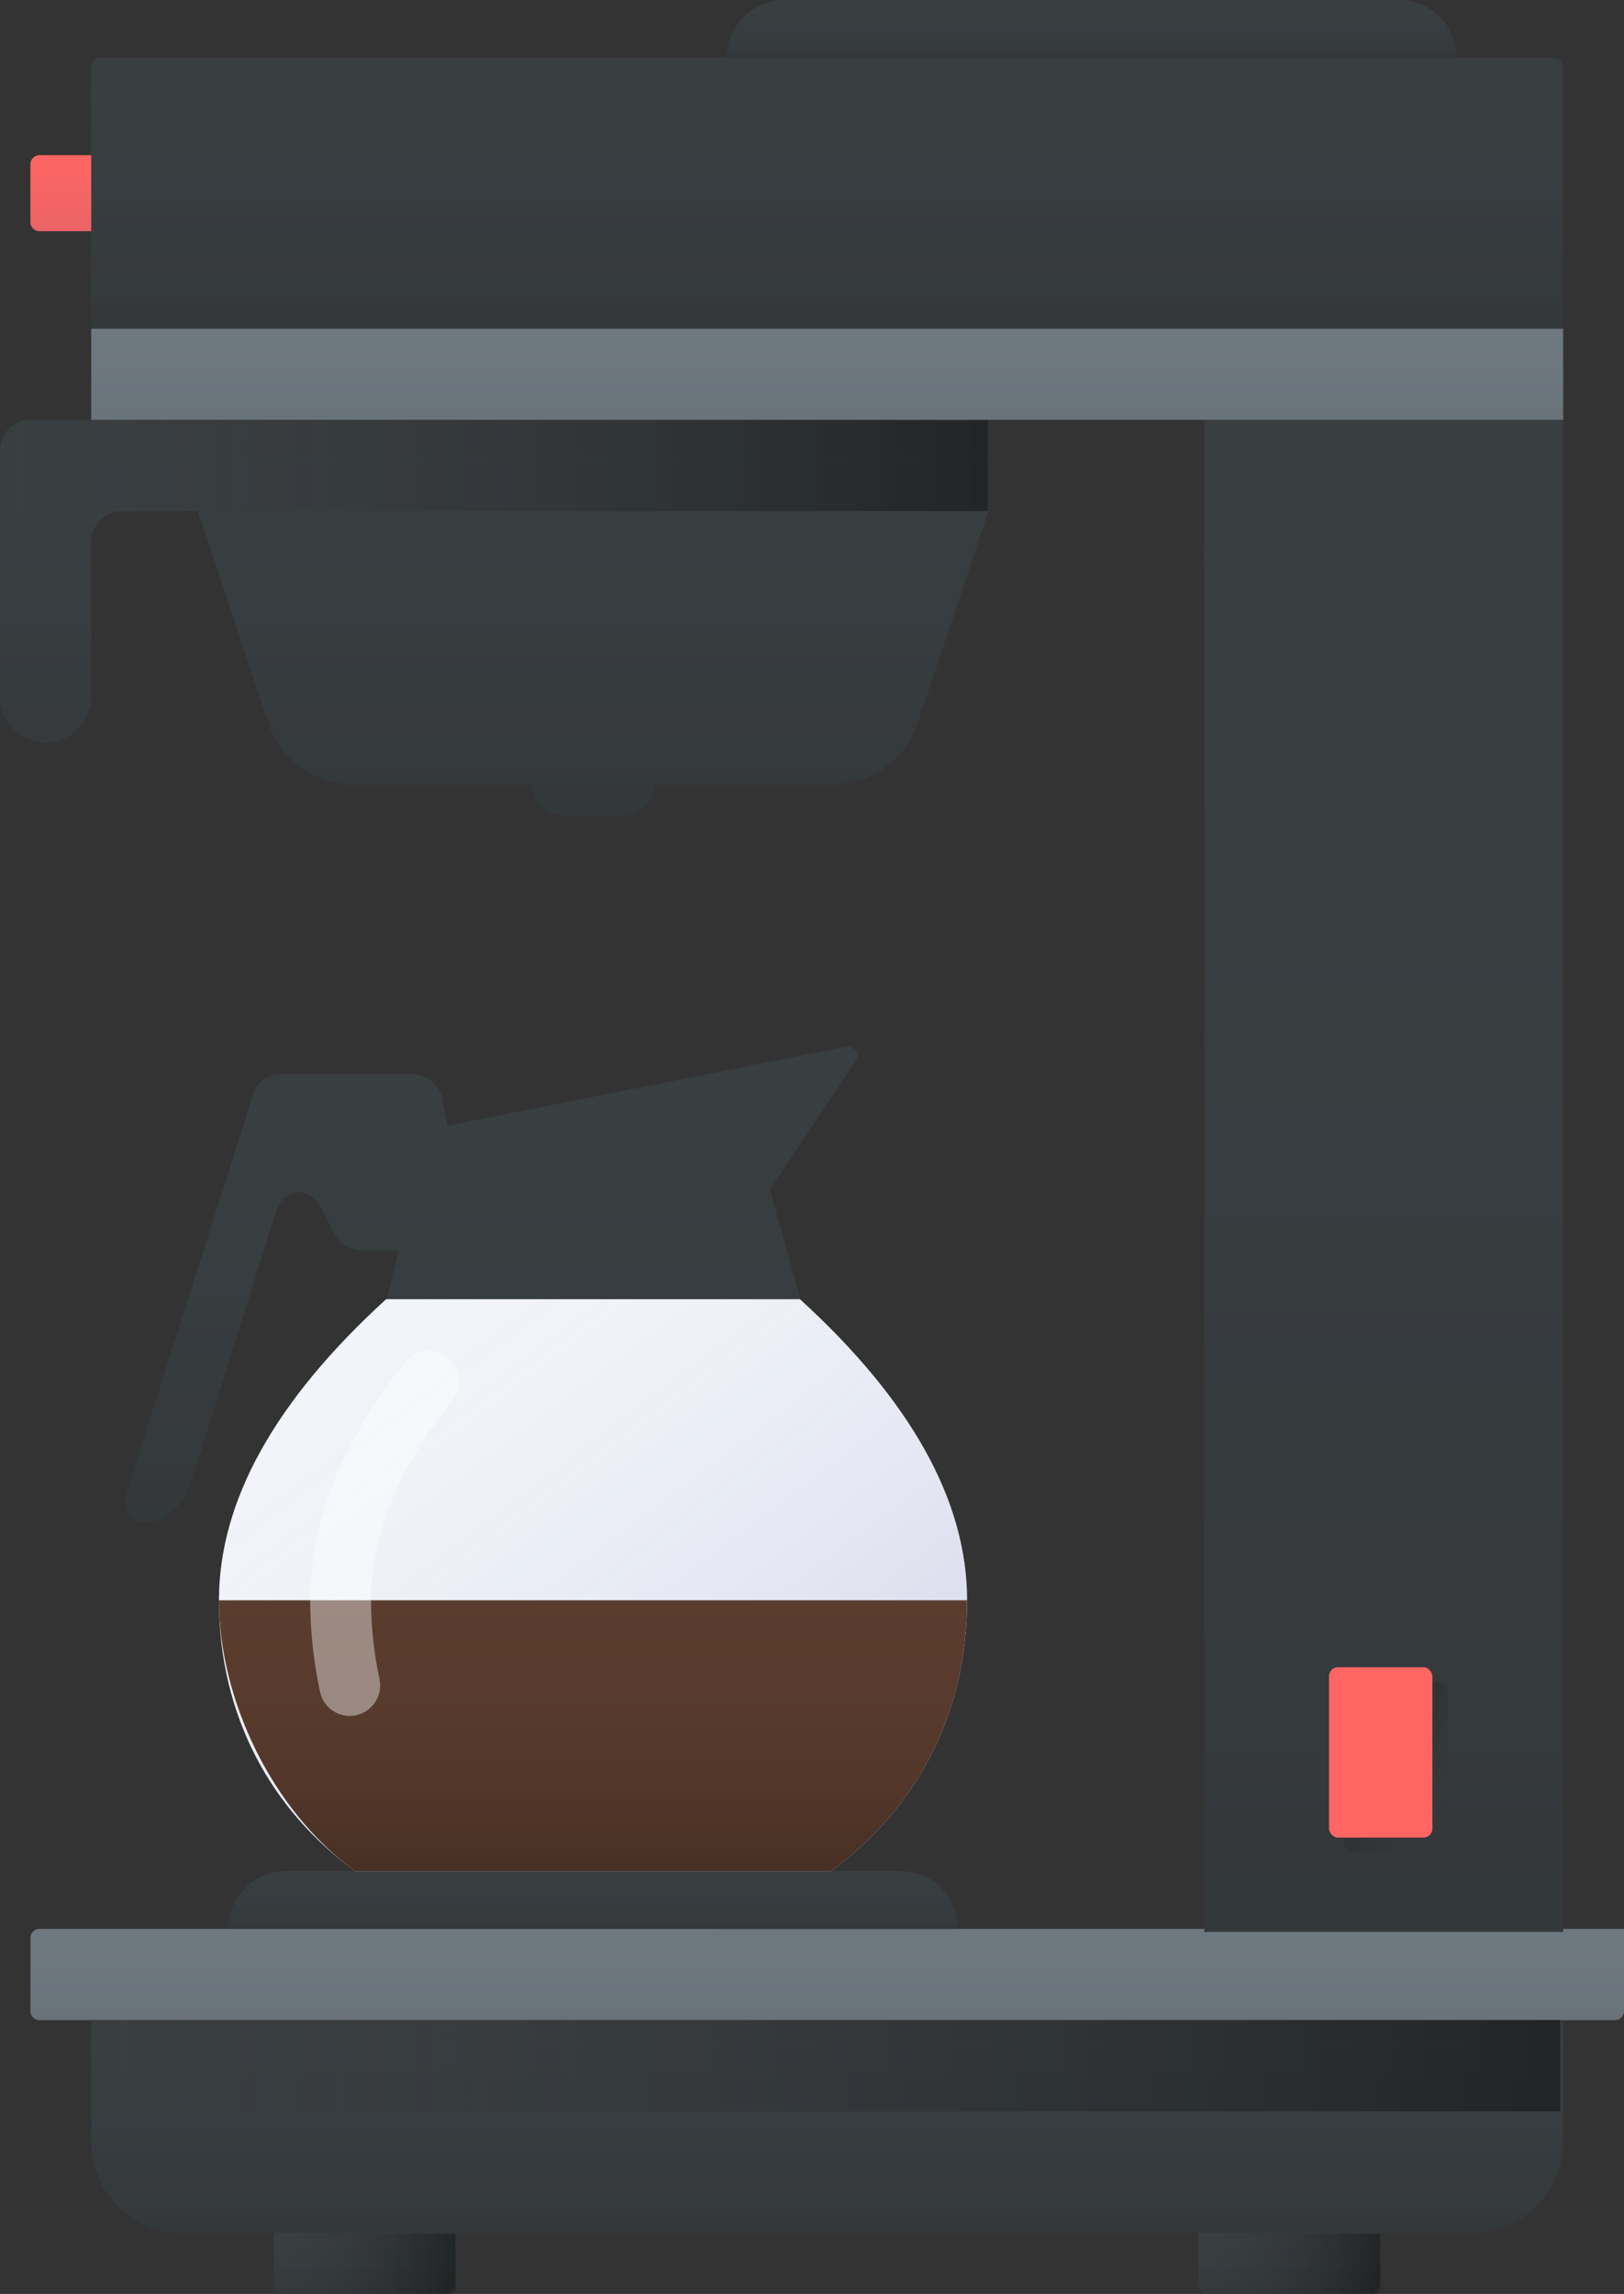 <svg width="534" height="754" xmlns="http://www.w3.org/2000/svg" xmlns:xlink="http://www.w3.org/1999/xlink"><rect width="100%" height="100%" fill="#333333" stroke="none"/><defs><path d="M13 634h521v27a3 3 0 01-3 3H13a3 3 0 01-3-3v-24a3 3 0 013-3z" id="a"/><path d="M30 664h484v40c0 16.569-13.431 30-30 30H60c-16.569 0-30-13.431-30-30v-40z" id="c"/><path d="M94 615h202c10.493 0 19 8.507 19 19H75c0-10.493 8.507-19 19-19z" id="f"/><path d="M273.212 615H116.788C89.436 595.21 72 564.224 72 526c0-32.56 18.333-65.56 55-99h136c36.667 33.44 55 66.44 55 99 0 38.224-17.436 69.21-44.788 89z" id="g"/><path d="M116.788 615C89.436 595.21 72 558.46 72 526h246c0 38.224-17.436 69.21-44.788 89H116.788z" id="i"/><path d="M147.16 370.015l131-26c1.258-.072 2.067.09 3 1 1.115.451 1.489 2.318 0 4l-28 42 10 36h-136l4-16h-12c-3.851-.077-7.22-2.067-9-5l-5-10c-1.255-1.702-2.761-2.94-5-4-3.42-.745-7.555 1.38-9 5l-28 89c-2.497 6.96-5.758 11.984-12 14-1.496.09-4.67.07-6 0-2.947-1.263-4.718-4.633-4-8l42-132c1.075-4.339 4.966-7.18 9-7h43c4.669 0 8.638 3.075 10 7l2 10z" id="k"/><path d="M0 0h60v17a3 3 0 01-3 3H3a3 3 0 01-3-3V0z" id="l"/><path d="M0 0h60v17a3 3 0 01-3 3H3a3 3 0 01-3-3V0z" id="n"/><path id="p" d="M396 138h118v497H396z"/><path d="M65 30H40c-5.523 0-10 4.477-10 10v51c0 8.284-6.716 15-15 15-8.284 0-15-6.716-15-15V10C0 4.477 4.477 0 10 0h315v30l-23.162 69.487A30 30 0 01273.378 120H215c0 5.523-4.477 10-10 10h-20c-5.523 0-10-4.477-10-10h-58.377a30 30 0 01-28.46-20.513L65 30z" id="r"/><path id="t" d="M30 108h484v30H30z"/><path d="M33 19h478a3 3 0 013 3v86H30V22a3 3 0 013-3z" id="u"/><path d="M258 0h202c10.493 0 19 8.507 19 19H239c0-10.493 8.507-19 19-19z" id="v"/><path d="M13 51h17v25H13a3 3 0 01-3-3V54a3 3 0 013-3z" id="w"/><linearGradient x1="50%" y1="0%" x2="50%" y2="100%" id="b"><stop stop-color="#6F7981" stop-opacity="0" offset="0%"/><stop stop-color="#393E41" stop-opacity=".1" offset="100%"/></linearGradient><linearGradient x1="50%" y1="0%" x2="50%" y2="100%" id="d"><stop stop-color="#393E41" stop-opacity="0" offset="0%"/><stop stop-opacity=".1" offset="100%"/></linearGradient><linearGradient x1="100%" y1="50%" x2="0%" y2="50%" id="e"><stop stop-opacity=".4" offset="0%"/><stop stop-color="#3A3F42" stop-opacity="0" offset="100%"/></linearGradient><linearGradient x1="0%" y1="-2.135%" x2="100%" y2="100%" id="h"><stop stop-color="#F2F5F9" stop-opacity="0" offset="0%"/><stop stop-color="#403F9F" stop-opacity=".2" offset="100%"/></linearGradient><linearGradient x1="50%" y1="0%" x2="50%" y2="100%" id="j"><stop stop-color="#5A3C2E" stop-opacity="0" offset="0%"/><stop stop-opacity=".2" offset="100%"/></linearGradient><linearGradient x1="0%" y1="0%" x2="100%" y2="100%" id="q"><stop stop-opacity=".4" offset="0%"/><stop stop-color="#393E41" stop-opacity="0" offset="100%"/></linearGradient><linearGradient x1="50%" y1="0%" x2="50%" y2="100%" id="x"><stop stop-color="#757DC0" stop-opacity="0" offset="0%"/><stop stop-color="#464D89" stop-opacity=".1" offset="100%"/></linearGradient></defs><g fill="none" fill-rule="evenodd"><g opacity=".99"><use fill="#6F7981" xlink:href="#a"/><use fill="url(#b)" xlink:href="#a"/></g><use fill="#393E41" xlink:href="#c"/><use fill="url(#d)" xlink:href="#c"/><path fill="url(#e)" d="M30 664h483v30H30z"/><use fill="#393E41" xlink:href="#f"/><use fill="url(#d)" xlink:href="#f"/><use fill="#F2F5F9" xlink:href="#g"/><use fill="url(#h)" xlink:href="#g"/><use fill="#5A3C2E" xlink:href="#i"/><use fill="url(#j)" xlink:href="#i"/><path d="M124.786 551.941c1.137 5.405-2.323 10.708-7.727 11.845-5.405 1.137-10.708-2.322-11.845-7.727C103.11 546.052 102 536.057 102 526c0-26.228 10.52-52.346 31.184-78.237 3.445-4.317 9.737-5.024 14.054-1.579 4.316 3.445 5.023 9.737 1.578 14.054C130.808 482.802 122 504.67 122 526c0 8.625.956 17.247 2.786 25.941z" fill="#FFF" fill-rule="nonzero" opacity=".4"/><use fill="#393E41" xlink:href="#k"/><use fill="url(#d)" xlink:href="#k"/><g transform="translate(90 734)"><mask id="m" fill="#fff"><use xlink:href="#l"/></mask><use fill="#393E41" xlink:href="#l"/><use fill="url(#d)" xlink:href="#l"/><path fill="url(#e)" mask="url(#m)" d="M0 0h60v20H0z"/></g><g transform="translate(394 734)"><mask id="o" fill="#fff"><use xlink:href="#n"/></mask><use fill="#393E41" xlink:href="#n"/><use fill="url(#d)" xlink:href="#n"/><path fill="url(#e)" mask="url(#o)" d="M0 0h60v20H0z"/></g><use fill="#393E41" xlink:href="#p"/><use fill="url(#d)" xlink:href="#p"/><rect fill="url(#q)" x="442" y="553" width="34" height="56" rx="3"/><rect fill="#FF6663" x="437" y="548" width="34" height="56" rx="3"/><g transform="translate(0 138)"><mask id="s" fill="#fff"><use xlink:href="#r"/></mask><use fill="#393E41" xlink:href="#r"/><use fill="url(#d)" xlink:href="#r"/><path fill="url(#e)" mask="url(#s)" d="M0 0h325v30H0z"/></g><g opacity=".99"><use fill="#6F7981" xlink:href="#t"/><use fill="url(#b)" xlink:href="#t"/></g><g><use fill="#393E41" xlink:href="#u"/><use fill="url(#d)" xlink:href="#u"/></g><g><use fill="#393E41" xlink:href="#v"/><use fill="url(#d)" xlink:href="#v"/></g><g opacity=".99"><use fill="#FF6663" xlink:href="#w"/><use fill="url(#x)" xlink:href="#w"/></g></g></svg>